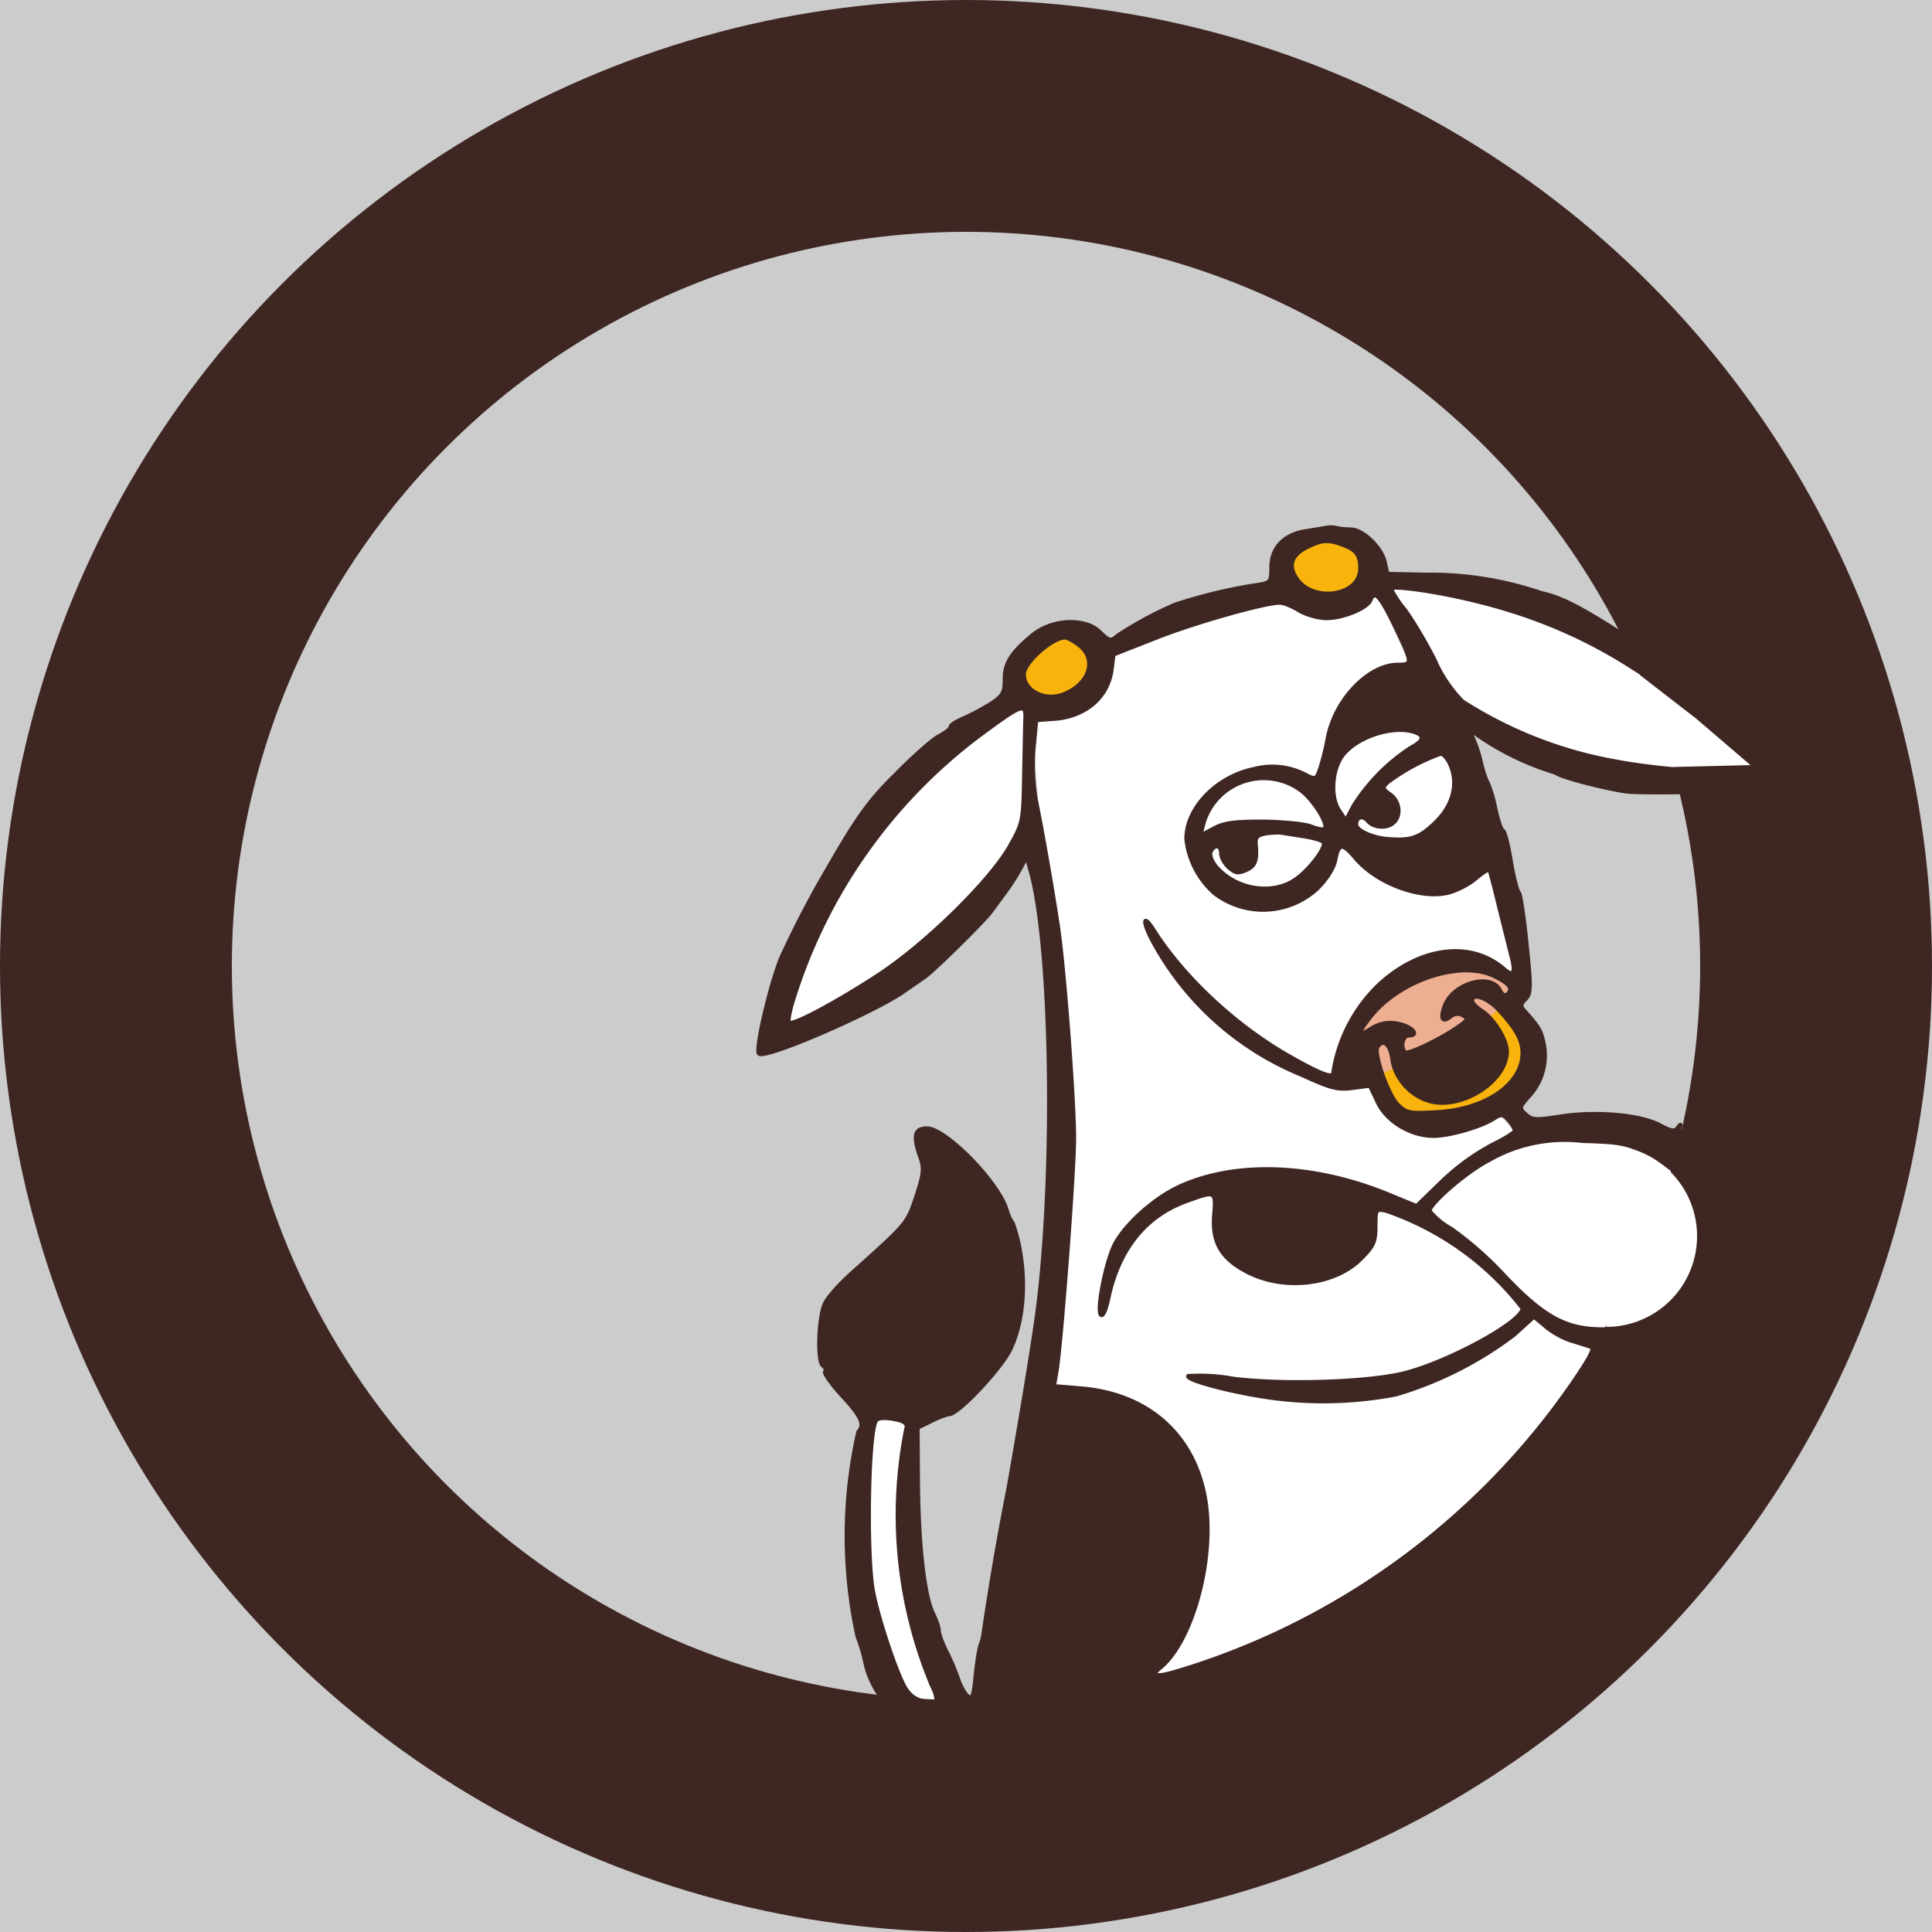 <!-- Copyright 2021 Peter Beverloo & AnimeCon. All rights reserved.
     Use of this source code is governed by a MIT license that can be
     found in the LICENSE file. -->
<svg xmlns="http://www.w3.org/2000/svg" viewBox="0 0 500 500">

    <!-- (0) Temporary styles. -->
    <path d="m0 0 h500 v500 h-500 v-500" style="fill: #ccc; stroke: none" />
    <style>
        circle, path {
            fill: #3e2723;
            stroke: #3e2723;
        }
    </style>

    <!-- (1) Marieke -->
    <!-- TODO -->

    <!-- (2) Clara -->
    <g>
        <!-- White background -->
        <path style="fill: #ffffff; stroke: none"
              d="m222 397 l5 -38 l9 9 l-2 35 l10 38 h-10" />
        <path style="fill: #ffffff; stroke: none"
              d="m199 269 L215 228 L242 195 L265 180 L267 185 L267 213 L247 242" />
        <path style="fill: #ffffff; stroke: none"
              d="m357 151 L379 151 L427 171 L458 201 L423 201 L377 185" />
        <path style="fill: #ffffff; stroke: none"
              d="m252 450 l20 -116 v-64 l-3 -59 l-3 -37 l46 -20 l44 -2 l35 80 l1 22 l-19 18 l20 22 l37 -2 l21 38 l-118 120" />

        <!-- Yellow highlights -->
        <path style="fill: #f8b40c; stroke: none"
              d="m261 170 l10 -8 h7 L286 167 v7 l-10 7 h-6 l-6 -6" />
        <path style="fill: #f8b40c; stroke: none"
              d="m331 141 l6 -4 h9 l6 5 v6 l-6 9 h-11 l-4 -5" />
        <path style="fill: #f8b40c; stroke: none"
              d="m359 265 L360 274 L367 281 h10 L388 274 h-7 L377 257 L382 253 L394 267 v9 L386 285
                 L374 288 h-13 L353 277 v-9" />

        <!-- Snout -->
        <path style="fill: #eeae91; stroke: none"
              d="m347 281 L349 269 L359 255 L375 249 L384 249 L394 256 L381 267 L351 281" />

        <!-- Outline of their body -->
        <path d="m343 136.6-5.4.9c-5.4.9-8.6 4.4-8.6 9.3 0 3.7-.2 4-3.2 4.5a130 130 0 0 0-21.8 5.2 97.5 97.5 0 0 0-15.1 8.2c-1.5 1.2-2 1.1-4.2-1.1-3.8-3.8-12.3-3.4-17.3.6-5.5 4.5-7.4 7.3-7.4 11.4 0 3.7-.4 4.4-3.7 6.6-2.1 1.3-5.3 3-7 3.7-1.8.8-3.3 1.7-3.3 2.2 0 .5-1.3 1.5-3 2.4-1.6.8-6.7 5.3-11.2 9.9-6.9 6.8-9.9 11-17.5 24.2a254.8 254.8 0 0 0-12.2 23.4c-3 7.6-6.7 23.7-5.7 24.7 1.6 1.6 31.4-11.4 38.2-16.6l4.5-3.1c2.3-1.5 15.5-14.5 17.4-17.1l3.6-4.9a56 56 0 0 0 4.1-6.4l1.5-2.8 1.2 4.3c5.6 21.1 6.2 83.1 1 117.4-1.8 12.1-4.8 29.6-6.9 41.5a765.3 765.3 0 0 0-6.4 37.1 14 14 0 0 1-.8 3.5c-.3.5-.9 4-1.3 7.7-.5 5.6-.9 6.6-2 5.7-.8-.7-1.9-2.6-2.5-4.4-.6-1.8-1.9-5-3-7.1-1.1-2.2-2-4.6-2-5.5 0-.8-.7-2.7-1.4-4.2-2.3-4.4-3.8-17.1-4-33.3l-.1-15 3.5-1.7c1.9-1 4-1.7 4.7-1.8 2.3 0 13.2-11.6 15.7-16.6 3.2-6.6 4.2-16 2.7-25a41 41 0 0 0-2-7.9c-.5-.5-1.2-2.1-1.6-3.5-2.2-7.2-15.8-21-20.6-21-3.3 0-3.7 2-1.7 7.6 1 2.8.8 4.3-1.1 10.1-2.4 7.1-2.2 6.8-16.8 19.9-2.9 2.6-6 6-6.8 7.7-1.7 3.4-2.1 15.2-.5 16.2.6.4.8 1 .5 1.5-.3.4 1.7 3.3 4.5 6.3 5 5.4 5.8 7.4 4.1 9.3a121.9 121.9 0 0 0-.2 52.9 46 46 0 0 1 2.1 7.1c.6 2.9 2.4 6.7 4.1 8.7l3 3.7h16.4c13 0 20.3-.6 36.4-3 18.9-2.8 21-3.4 34.9-8.9 37.7-15.1 71-41.3 90.6-71.3l7.5-11.6 6.8-2c9.6-3 14.2-7.8 21.9-23.2 1.1-2.1 1.8-5.9 1.8-9.6.1-5.1-.3-6.7-2.8-10.3a36.2 36.2 0 0 0-6.6-6.9c-2.1-1.6-3.5-3.3-3.3-4.2.4-1.2.3-1.2-.5-.2-.7 1.1-1.6 1-4.6-.6-5-2.7-16.4-3.7-25.6-2.3-6.4 1-7.5 1-9.1-.5-1.8-1.6-1.8-1.8 1.1-5 3.3-3.8 4.5-8.7 3.5-13.5-.7-3.2-1.3-4.2-4.6-7.9-1.5-1.6-1.5-1.9-.1-3.4 1.4-1.4 1.5-2.9.3-14.3-.7-7-1.6-13-2-13.3-.4-.3-1.4-4-2.1-8.3-.7-4.2-1.6-7.7-2-7.7-.4 0-1.3-2.6-2-5.8a33 33 0 0 0-2-6.7c-.4-.6-1.3-3.2-1.9-6-.7-2.7-1.8-5.6-2.4-6.4-1-1.2-.8-1.2 1.3-.1a71.7 71.7 0 0 0 20.6 10c1 1 11.1 3.7 17.8 4.8 4.5.8 41.3-.2 42.2-1.1.4-.3-1.1-3-3.1-5.9a111.4 111.4 0 0 0-32-28.7c-16.9-11.2-22.8-14.4-28.5-15.6a89 89 0 0 0-30-4.8l-9.9-.2-.7-3c-.8-3.8-5.7-8.5-8.8-8.5-1.3 0-3-.2-3.8-.4-.7-.2-2-.2-2.8 0zm4.7 4.5c3.3 1.2 4.3 2.6 4.3 6 0 7.2-12.3 9-16.5 2.5-2.2-3.3-1.2-6 2.8-8 3.8-1.9 5.6-2 9.4-.5zm32.3 14c17.3 4 32 10.4 46 20 8.8 6 27 22.3 27 24.1 0 1.6-22.4.2-34.5-2.1a108.4 108.4 0 0 1-40-15.6 35.6 35.6 0 0 1-7.2-10.7c-2.3-4.6-5.8-10.4-7.7-13a28 28 0 0 1-3.6-5.4c0-.9 10.2.4 20 2.7zm-19.6 5.8c5.3 10.8 5.3 11.1 1.4 11.1-7.8 0-16.6 9.4-18.3 19.5a63 63 0 0 1-1.8 7.2c-1 3-1.2 3.1-3.6 1.9a18.7 18.7 0 0 0-13.6-1.6c-9.7 2-17.5 10.1-17.5 18.1a22 22 0 0 0 7.3 14.1 20.7 20.7 0 0 0 26.6-1.2c2.5-2.5 4.2-5.2 4.7-7.4.8-4.4 1.8-4.5 5.1-.6 5.6 6.7 17.1 10.9 24.3 9 2.2-.6 5.3-2.2 7-3.7 1.7-1.4 3.2-2.4 3.4-2.2.2.2 1.3 4.4 2.5 9.4l3.2 12.8c1.2 4.5.6 5.6-1.8 3.5-8.5-7.4-21.5-5.9-32.2 3.8a39.8 39.8 0 0 0-12.1 23.2c-.2 1.2-3.1.2-10.7-4.1-14.2-7.9-28-20.8-35.7-33-2.7-4.3-3.1-2.5-.5 2.5a76.7 76.7 0 0 0 38.8 35c7.4 3.4 9.2 3.9 13.1 3.4l4.5-.6 2 4.2c2.3 5 8.6 8.8 14.5 8.8 4.1 0 12.4-2.4 15.6-4.5 1.9-1.2 2.4-1.2 3.8.4.9 1 1.6 2.2 1.6 2.7s-2.8 2.2-6.1 3.8a60 60 0 0 0-12.7 9.3l-6.6 6.4-6.1-2.5c-19.7-8.4-40.3-9.3-55.1-2.6-6.6 3-14.1 9.7-16.9 15-2.3 4.5-4.8 17.1-3.6 18.3.5.5 1.3-1.1 2-4.5 2.7-12.4 9.4-20.9 19.8-24.8 7.9-2.9 8-2.9 7.5 3.4-.6 7.3 2 11.5 9 15 9.5 4.7 22.3 3.1 29-3.6 3.3-3.3 3.8-4.4 3.8-8.4 0-4.5.1-4.6 2.8-4a75.6 75.6 0 0 1 35.2 25.2c0 3.5-19.5 14.1-31.1 16.9-9.6 2.2-30.4 2.9-43.7 1.3a46.6 46.6 0 0 0-11.7-.7c-.8 1.2 14.4 5 24.2 6a100 100 0 0 0 29.6-1.2 95.4 95.4 0 0 0 30.5-15.4l5.2-4.7 3 2.5c1.6 1.4 4.6 3.1 6.7 3.7l5.1 1.6c.9.2-.4 2.8-3.7 7.8a193 193 0 0 1-99.9 75.1c-8.1 2.6-11.1 2.7-8 .2 8.4-6.8 14.2-28.1 11.8-43.3-2.7-16.8-14.6-27.6-32.1-29.1l-7.1-.6.7-4.1c1.2-7.7 4.5-51.1 4.5-60.1 0-9.5-2.3-40.7-4-53.5-1.1-7.8-4.2-25.8-6-34.5a55 55 0 0 1-.5-12.6l.7-7.5 4.1-.3c8.4-.4 14.4-5.5 15.4-12.7l.5-4 10.7-4.2c10-4 28.4-9.2 32.3-9.2 1 0 3.2.9 5 2 1.8 1.1 5 2 7.1 2 4.3 0 10.6-2.6 11.4-4.7 1-2.5 2.3-1.3 5.7 5.6zm-81 6.2c4.5 3.6 2.6 9.8-4 12.5-4.8 2-10.4-.7-10.4-5.1 0-3 7.2-9.4 10.6-9.5.6 0 2.3.9 3.8 2.1zm-14.1 19.5-.3 14.6c-.2 11.5-.3 11.8-3.8 18-5.3 9.1-21.6 25-33.7 33-11 7.2-22.4 13.3-23.3 12.4-.3-.4.2-3.1 1.2-6.2a135.8 135.8 0 0 1 47.9-67.9c11.6-8.6 12.3-8.8 12-3.9zm101.1 3c2.4.9 1.9 2.2-1.3 3.9a49.3 49.3 0 0 0-14.8 15l-2 3.8-1.6-2.4c-2.3-3.2-2.1-9.7.3-13.7 3.3-5.3 13.6-8.8 19.4-6.6zm9 8.5c2.1 5 .5 10.7-4.3 15.1-3.9 3.7-6.1 4.4-12.1 3.9-3.8-.3-8-2.2-8-3.7 0-2 1.6-2.5 3-.9 1.5 1.8 5.1 2 6.8.3 1.9-1.9 1.4-5.5-1-7.2-2-1.4-2.1-1.8-.7-3.1a52.8 52.8 0 0 1 13.7-7.4c.7-.1 1.9 1.3 2.6 3zm-38.7 6.5c3.3 2.5 7.2 8.8 6.1 9.9-.3.3-1.8 0-3.4-.6-1.6-.7-7.2-1.2-12.4-1.3-7.4 0-10.2.3-12.9 1.8l-3.4 1.8.7-2.8a16.2 16.2 0 0 1 25.3-8.8zm1 11.9c2.4.4 4.5 1 4.8 1.5.8 1.3-3.8 7.3-7.4 9.7-5.8 3.9-14.8 2.6-20-3-1.4-1.5-2.1-3.3-1.8-4.1.9-2.2 2.7-2 2.7.2 0 1.1.9 2.7 2 3.7 1.7 1.5 2.4 1.6 4.5.7 2.4-1.1 2.9-2.4 2.5-6.9-.1-1.7.5-2.2 2.7-2.6 1.5-.2 3.5-.3 4.3-.1l5.7.9zm48.9 36.1c4 1.9 5 3.2 3.6 4.6-.7.7-1.4.3-2.1-1.1-2.4-4.3-11.8-1.7-14.1 3.9-1.4 3.5-.8 4.9 1.4 3.1 1-.8 2.1-.9 3.2-.3 1.4.8 1.3 1.2-1.2 2.9-4.5 3.2-13.1 7.3-13.8 6.6-1.2-1.3-.6-4.3 1-4.3 3 0 .7-2.5-2.9-3.1a9 9 0 0 0-6.7 1.2c-3.7 2.3-3.8 1.6-.5-2.7 7.4-9.6 23.3-15 32.1-10.8zm1.1 8.6c4.7 5.1 6.3 8 6.3 11.3 0 8-9.4 14.6-22.1 15.3-7.2.4-7.9.3-10.2-2-2.5-2.6-6.2-13.1-5.2-14.8 1.4-2.3 3.3-.8 3.8 3.1.7 5 4.7 9.5 9.7 10.9 8.4 2.3 20-5.2 20-12.9 0-3-3.3-8.4-6.5-10.5-1.4-.9-2.5-2.1-2.5-2.6 0-2.1 3.8-.8 6.7 2.2zm38.8 37.5c10.8 5.6 15.9 13.6 14.6 22.9a25.7 25.7 0 0 1-26.3 22.4c-9.5 0-15.2-3.1-25.3-13.7a90.5 90.5 0 0 0-13.9-12.3 19 19 0 0 1-5.6-4.6c0-1.9 9.5-10.1 15.1-13a39.3 39.3 0 0 1 24.4-5.1c10.1.3 11.5.6 17 3.4zm-193.7 68.9c1.6.5 2.1 1.2 1.7 2.2a114.3 114.3 0 0 0 6.6 66.3c2.1 4.3 1.5 5.2-2.7 4-1.9-.5-3.5-1.9-4.6-4.2-2.5-5-6.6-17.6-7.8-23.9-1.8-9.1-1.3-40.8.7-44.3.5-.9 3-.9 6.1-.1z" />
    </g>

    <!-- (3) The outer circle -->
    <g>
          <circle r="220" cy="250" cx="250" stroke-width="60" style="fill: transparent" />

          <!-- (3a) Clara overlays -->
          <path style="fill: #ffffff; stroke: none"
                d="m423.5 174 L439 186 L453 198 L432.7 198.5" />
          <path style="fill: #ffffff; stroke: none"
                d="M415.7 343.4 a1,1 0 0,0 0,-47" />

      </g>

    <!-- (4) The J-POP logo -->
    <!-- TODO -->

    <!-- (5) The Volunteer Portal logo -->
    <!-- TODO -->
</svg>
